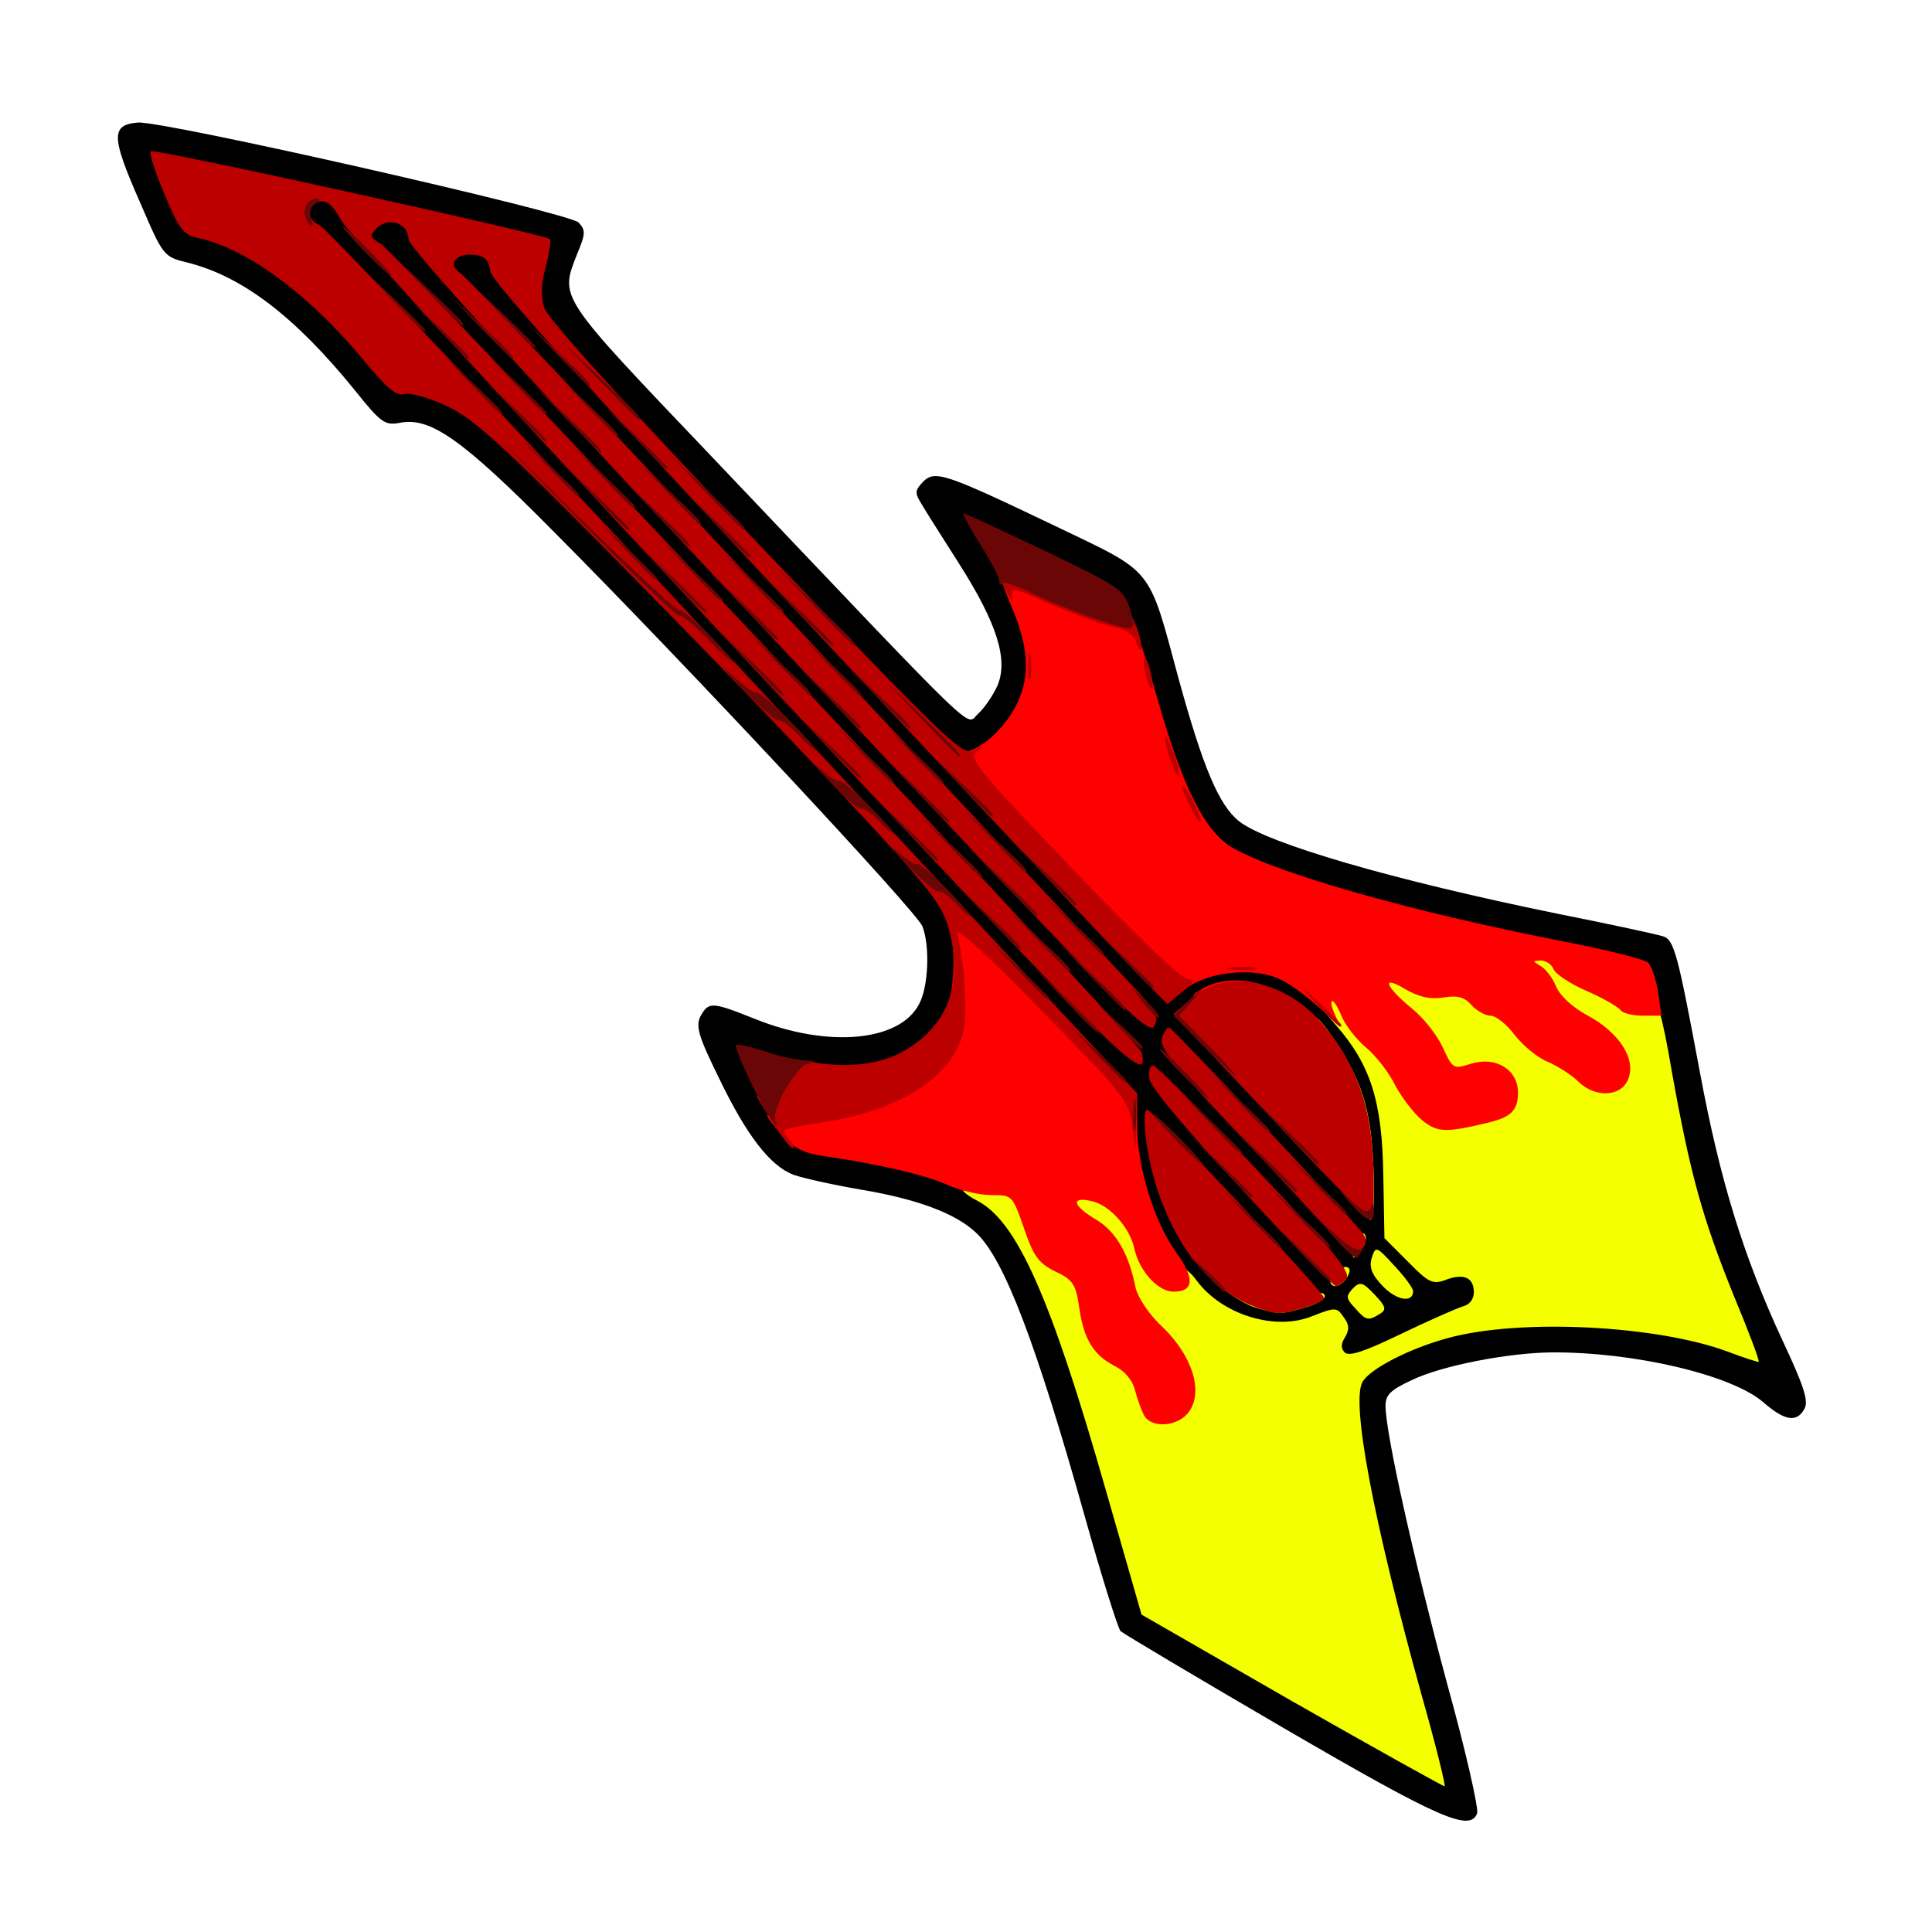 <?xml version="1.0" encoding="utf-8"?>
<!DOCTYPE svg PUBLIC "-//W3C//DTD SVG 1.0//EN" "http://www.w3.org/TR/2001/REC-SVG-20010904/DTD/svg10.dtd">
<svg version="1.0" xmlns="http://www.w3.org/2000/svg" width="50px" height="50px" viewBox="0 0 350 350" preserveAspectRatio="xMidYMid meet">
 <g fill="#000000">
  <path d="M232.8 313.2 c-15.8 -9.2 -29.2 -17.2 -29.8 -17.7 -0.5 -0.6 -3.4 -9.8 -6.4 -20.5 -8.9 -31.7 -14.7 -47 -19.8 -51.7 -3.7 -3.5 -10.7 -6.1 -20.9 -7.8 -5.2 -0.9 -10.6 -2.1 -12.2 -2.7 -4.2 -1.6 -8.5 -7.2 -13.4 -17.4 -3.8 -7.7 -4.3 -9.5 -3.4 -11.3 1.5 -2.7 2.1 -2.6 9.9 0.5 13.2 5.3 26.2 4.1 29.7 -2.7 1.7 -3.1 2 -10.5 0.6 -14.1 -1 -2.6 -42.9 -47.5 -66.6 -71.3 -16.9 -17.1 -22.6 -21 -28.1 -19.9 -2.7 0.5 -3.4 0 -8.2 -6 -10.8 -13.3 -20.3 -20.5 -30.1 -23 -4.5 -1.1 -4.5 -1.1 -8.8 -11.1 -5.2 -11.8 -5.2 -13.9 -0.3 -14.3 4.8 -0.3 77.9 16.3 79.8 18.1 1.3 1.4 1.3 2 -0.2 5.6 -3.2 8.2 -3.8 7.3 24.6 37.1 49.8 52.4 45.6 48.4 48 46.3 1.1 -1 2.7 -3.3 3.5 -5.1 2 -4.7 -0.1 -11.3 -6.9 -22 -2.9 -4.6 -6 -9.4 -6.8 -10.8 -1.3 -2.1 -1.3 -2.5 0.2 -4.1 2.2 -2.2 3.9 -1.6 24.4 8.2 17.5 8.4 16.4 7 21.9 27.4 4.4 16 7.3 23 11 25.9 5.1 4 27.7 10.6 57.5 16.7 9.6 1.9 18.3 3.8 19.2 4.1 2.1 0.6 2.7 3 6.8 24.9 3.6 19.3 7.8 33 14.9 48.3 3.8 8.1 4.8 11 4 12.4 -1.4 2.6 -3.6 2.2 -7.5 -1.2 -5.7 -4.9 -23.3 -9.1 -38.4 -9 -7.9 0.1 -19.8 2.4 -25.2 5 -3.9 1.8 -4.8 2.7 -4.8 4.7 0 4.9 5.2 28.1 11.1 50.1 3.4 12.2 5.8 22.9 5.5 23.7 -1.3 3.4 -6.8 1 -34.8 -15.3z m18.1 -16.9 c-5.5 -21.8 -7.9 -34.2 -7.9 -41.8 0 -3.8 -0.4 -5.5 -1.5 -5.9 -0.8 -0.3 -1.5 -1.8 -1.5 -3.3 l0 -2.8 -7.8 0 c-10.1 -0.1 -14.7 -2.4 -20.7 -10.6 -5.3 -7.2 -8.5 -16.7 -8.5 -25 l0 -5.8 -13.2 -14.2 -13.3 -14.2 -0.6 5.4 c-0.9 7.7 -1.6 9.4 -5.4 12.8 -4.8 4.2 -10.3 5.4 -21.3 4.8 l-9.2 -0.5 2.2 4 c3.1 5.6 4.8 6.4 16 8.2 15 2.4 23.6 6.5 28.3 13.3 4 6 10 22.4 16.9 46.5 l6.4 22.3 22.8 13.1 c12.6 7.3 23 13.1 23.1 13 0.1 0 -2.1 -8.7 -4.8 -19.3z m58.9 -61.5 c-4.2 -10.5 -6.6 -19.8 -9.9 -37.9 -1.8 -10.1 -3.7 -18.9 -4.3 -19.5 -0.6 -0.6 -7.4 -2.3 -15.1 -3.8 -27.4 -5.4 -51.7 -12.2 -60 -16.9 -5 -2.8 -7.7 -7.5 -11.6 -20.2 -1.7 -5.5 -4.3 -13.8 -5.7 -18.3 l-2.6 -8.4 -7.8 -3.9 c-4.3 -2.1 -7.9 -3.9 -8.2 -3.9 -0.2 0 0.7 2.6 2 5.8 3.1 7.5 3.3 17.6 0.4 23.1 -1.8 3.7 -5.6 7.5 -8.3 8.4 -1.1 0.3 2.8 4.8 25.8 29.4 l7 7.5 3 -1.6 c4.4 -2.3 16.5 -2.1 21.4 0.4 5.4 2.7 12.6 11.1 15.2 17.8 1.7 4.4 2.3 8.4 2.7 17.4 0.4 11.5 0.4 11.6 3.6 14.6 2.3 2.3 4.2 3.2 7.6 3.4 l4.5 0.3 0.3 4.3 0.3 4.2 11.2 0.1 c6.2 0 14.8 0.6 19.2 1.3 12.7 2.1 11.8 2.4 9.3 -3.6z m-79.3 -4 c-1.5 -1.8 -6.3 -7 -10.6 -11.6 -7.6 -8.1 -7.8 -8.2 -6.4 -4.2 2.6 7.4 8.2 14.4 14 17.4 4.9 2.6 6 1.9 3 -1.6z m15.1 -23 c-0.9 -5.5 -4.7 -13.9 -8.5 -18.7 -4.2 -5.3 -11.1 -8.8 -14.8 -7.5 -1.5 0.5 -2.8 1.5 -2.8 2.1 0 1.1 25.2 28.3 26.2 28.3 0.3 0 0.3 -1.9 -0.1 -4.2z m-169.7 -142.5 c-7.8 -8.9 -19.6 -20.9 -21.1 -21.5 -1.2 -0.5 -1.8 -1.8 -1.8 -4.2 l0 -3.4 -9.6 -2.2 c-5.2 -1.2 -9.7 -2 -10 -1.8 -0.2 0.3 0.3 2.1 1.1 4.1 1.1 2.7 2.1 3.7 3.8 3.7 3.3 0 13.3 5.4 19.1 10.4 2.8 2.4 7.6 7.3 10.6 11 4 4.8 6.2 6.6 7.9 6.6 l2.4 0 -2.4 -2.7z m19.1 -17.3 c0 -2 -0.5 -3 -1.5 -3 -1.8 0 -2 3.1 -0.3 4.8 1.7 1.7 1.8 1.6 1.8 -1.8z m-14.5 -5 c0.3 -0.5 -0.3 -1 -1.5 -1 -1.2 0 -1.8 0.5 -1.5 1 0.3 0.6 1 1 1.5 1 0.5 0 1.2 -0.4 1.5 -1z"/>
 </g>
 <g fill="#f4ff00">
  <path d="M234.1 308.2 l-27.3 -15.7 -6.4 -22.3 c-10.1 -35.4 -16.2 -49 -23.4 -52.7 -4.7 -2.4 -3.3 -4 3.6 -4 l5.8 0 2.1 6 c1.7 5 2.6 6.3 5.6 7.8 3.2 1.5 3.8 2.3 4.4 6.5 0.8 5.7 2.6 8.7 6.5 10.7 2.1 1.1 3.2 2.7 4 5.5 1.1 4.1 2.6 5.2 3.6 2.6 0.8 -2.1 -2.1 -7 -5.9 -10.3 -2 -1.7 -3.7 -4.1 -4 -6 -1.2 -6.2 -3.6 -10.3 -7.2 -12.4 -3.1 -1.9 -3.5 -2.6 -3.5 -6.1 l0 -4.1 5.8 0.6 c4.6 0.5 6.1 1.1 7.9 3.3 1.2 1.5 2.5 3.9 2.8 5.3 0.9 3.9 3.3 7.1 4.8 6.5 0.7 -0.2 2.3 0.9 3.5 2.6 4.6 6.2 14.3 9.2 21 6.4 4.1 -1.6 4.4 -1.6 5.6 0.2 1 1.3 1.1 2.2 0.3 3.6 -0.8 1.2 -0.8 2.1 -0.1 2.8 0.8 0.8 3.7 -0.2 10.1 -3.3 5 -2.4 10 -4.6 11.2 -5 1.3 -0.3 2.1 -1.3 2.1 -2.6 0 -2.7 -1.9 -3.5 -5.2 -2.2 -2.2 0.8 -3 0.5 -6.7 -3.3 l-4.3 -4.3 -0.2 -11.4 c-0.2 -13.4 -2.3 -20 -8.6 -27.2 -5 -5.7 -5.2 -7.7 -0.6 -7.7 2.8 0 3.6 0.5 4.6 3 0.7 1.7 2.7 4.3 4.5 5.8 1.8 1.5 4.2 4.5 5.3 6.7 3.2 6.5 5.3 7.8 10.4 6.8 2.7 -0.6 4.3 -1.4 4.3 -2.3 0 -1.2 -1.1 -1.4 -5.1 -1.2 -4.9 0.3 -5.1 0.3 -6.4 -3 -0.8 -1.8 -3.5 -5.4 -6.2 -8 -3.9 -3.9 -4.8 -5.4 -4.8 -8.3 0 -3.3 0.2 -3.5 3.3 -3.5 1.7 0 4.1 0.7 5.1 1.5 1.1 0.8 4.1 1.5 6.6 1.5 3.4 0 5.2 0.5 6.5 2 1 1.1 2.6 2 3.5 2 1 0 3 1.6 4.5 3.5 1.4 2 4.4 4.3 6.5 5.1 2.1 0.9 4.1 2.2 4.4 3 0.3 0.8 1.2 1.4 2.1 1.4 2.7 0 -1 -4.5 -5.9 -7.1 -2.8 -1.4 -5 -3.6 -6 -5.6 -0.9 -1.8 -2 -3.3 -2.6 -3.3 -0.5 0 -1 -1.6 -1 -3.5 0 -3.5 0 -3.5 4.4 -3.5 3 0 4.6 0.5 5 1.5 0.3 0.9 3 2.7 6 4 3 1.3 5.7 2.9 6.1 3.4 0.3 0.6 1.4 1.1 2.3 1.1 1.5 0 2.2 2.3 4.1 13.3 3.3 18.4 5.5 26.3 11.1 40.2 2.7 6.5 4.8 12 4.6 12.2 -0.1 0.1 -2.6 -0.7 -5.5 -1.8 -12.8 -4.8 -37.7 -6.1 -50.8 -2.5 -7 1.9 -14.2 5.6 -15.5 8 -2 3.8 1.9 24.8 10.8 56.9 2.5 8.8 4.3 16.1 4.1 16.3 -0.1 0.1 -12.5 -6.8 -27.6 -15.4z"/>
  <path d="M245.5 237 c-1.7 -1.8 -1.7 -2.2 -0.4 -3.6 1.3 -1.3 1.8 -1.1 3.9 1.1 2.1 2.2 2.2 2.8 1 3.5 -2.1 1.3 -2.5 1.3 -4.5 -1z"/>
  <path d="M227.2 236.8 c-3.9 -1.3 -11.5 -7.7 -9.1 -7.8 0.9 0 2.2 0.7 3 1.6 0.7 0.8 3 2.5 5.2 3.6 3.8 1.9 6.1 2 11.5 0.3 1.3 -0.5 2.2 -0.3 2.2 0.3 0 0.6 -1.7 1.6 -3.7 2.1 -4.4 1.3 -4.7 1.2 -9.1 -0.1z"/>
  <path d="M250.5 233 c-2 -2.1 -2.5 -3.4 -2 -5.1 0.7 -2.2 0.8 -2.2 4.1 1.4 1.9 2 3.4 4.1 3.4 4.6 0 2.2 -3 1.7 -5.5 -0.9z"/>
  <path d="M241 232.1 c0 -1.3 2.6 -3.2 3.3 -2.4 0.8 0.7 -1.1 3.3 -2.4 3.3 -0.5 0 -0.9 -0.4 -0.9 -0.9z"/>
  <path d="M245 227 c0 -2.1 1.6 -4.4 2.3 -3.3 0.4 0.6 0 1.9 -0.8 2.9 -1.1 1.5 -1.4 1.6 -1.5 0.4z"/>
  <path d="M247.8 215.1 c0.5 -7.2 -1.7 -15.2 -6.5 -23.9 -4 -7.1 -4 -9.2 0 -3.5 5.3 7.7 7.1 13.2 7.5 23.6 0.3 5.6 0 9.7 -0.5 9.7 -0.5 0 -0.7 -2.6 -0.5 -5.9z"/>
 </g>
 <g fill="#ff0000">
  <path d="M207.2 256.3 c-0.5 -1 -1.2 -3 -1.6 -4.5 -0.4 -1.7 -1.8 -3.4 -3.6 -4.3 -3.9 -2 -5.7 -4.9 -6.5 -10.7 -0.6 -4.2 -1.2 -5 -4.4 -6.5 -3 -1.5 -3.9 -2.8 -5.6 -7.8 -2.1 -6 -2.1 -6 -6 -6 -2.2 0 -5.8 -0.9 -8 -1.9 -4 -1.8 -12.8 -3.8 -21.9 -5.1 -3.7 -0.5 -5.7 -1.4 -7.8 -3.7 -1.5 -1.7 -2.8 -3.3 -2.8 -3.7 0 -0.3 3.4 -1.2 7.5 -1.8 15.4 -2.5 23.3 -8.4 25.5 -18.9 1.2 -5.5 0.9 -11.9 -0.6 -15.8 -1.9 -5 4.5 0.4 18.9 15.7 l15.7 16.8 0 5.8 c0 7.5 3.1 17.5 7.1 23 3.4 4.7 3.2 7.1 -0.5 7.1 -2.8 0 -6.2 -3.7 -7.1 -7.8 -0.8 -3.8 -4.5 -7.9 -7.7 -8.6 -3.9 -0.9 -3.5 0.8 0.7 3.3 3.6 2.1 6 6.2 7.2 12.3 0.4 1.8 2.4 4.9 4.9 7.2 5.3 5.1 7.4 11.5 4.9 15.2 -1.9 2.9 -7 3.3 -8.3 0.7z"/>
  <path d="M215.1 226.7 c-3.9 -5.7 -6.6 -13.3 -7.4 -20.7 -0.5 -5 -0.5 -5.1 0.4 -1.5 2.4 10 4.2 14.8 7.5 19.6 1.9 2.9 3.3 5.7 3.1 6.2 -0.2 0.6 -1.8 -1 -3.6 -3.6z"/>
  <path d="M257.7 203 c-1.5 -1.2 -3.7 -4.1 -4.9 -6.3 -1.1 -2.3 -3.5 -5.4 -5.3 -6.9 -1.8 -1.5 -3.8 -4.1 -4.5 -5.8 -0.7 -1.7 -1.5 -2.9 -1.7 -2.6 -0.3 0.2 0.1 1.5 0.7 2.8 1 1.8 0.3 1.4 -2.6 -1.3 -2.2 -2 -5.4 -4.5 -7.3 -5.4 -4.6 -2.3 -12.7 -1.6 -17 1.4 -1.7 1.2 -3.5 2.1 -3.9 1.9 -0.4 -0.2 -9.3 -9.2 -19.7 -20.1 -15.2 -15.9 -19.1 -20.5 -19.3 -23 -0.3 -2.6 -0.1 -2.9 1.1 -1.9 2 1.7 7.5 -2.2 10.4 -7.3 2.9 -5.2 2.9 -10.5 -0.2 -18 -1.4 -3.3 -2.5 -6.4 -2.5 -6.9 0 -2.5 22.5 5.7 24.2 8.9 0.5 0.8 2.5 7.1 4.4 13.8 4.7 16.5 8.7 24.5 13.9 27.4 8.4 4.7 32.7 11.6 60 16.9 7.7 1.5 14.5 3.2 15.1 3.8 0.6 0.6 1.4 3 1.8 5.4 l0.6 4.2 -3.4 0 c-1.9 0 -3.8 -0.5 -4.1 -1.1 -0.4 -0.5 -3.1 -2.1 -6.1 -3.4 -3 -1.3 -5.7 -3.1 -6 -4 -0.3 -0.8 -1.4 -1.5 -2.3 -1.5 -1.5 0.1 -1.5 0.1 0 1 0.9 0.5 2.2 2.2 2.8 3.7 0.7 1.7 3 3.8 5.6 5.2 5.8 3.1 8.9 7.9 7.5 11.5 -1.2 3.3 -6 3.6 -9.1 0.5 -1.1 -1.1 -3.6 -2.7 -5.4 -3.5 -1.9 -0.7 -4.6 -3 -6.1 -4.9 -1.4 -1.9 -3.4 -3.5 -4.4 -3.5 -0.9 0 -2.5 -0.9 -3.4 -1.9 -1.3 -1.5 -2.6 -1.8 -5.1 -1.4 -2.4 0.4 -4.5 -0.1 -6.9 -1.5 -4.5 -2.7 -3.7 -0.5 1.3 3.6 2 1.6 4.5 4.8 5.5 7 1.8 3.9 1.9 3.9 5.1 2.9 4.5 -1.4 8.5 1.1 8.5 5.2 0 3.3 -1.3 4.5 -5.5 5.5 -7.6 1.8 -9 1.8 -11.8 -0.4z"/>
  <path d="M238.6 187 c-2.8 -2.8 -6.9 -5.9 -9.2 -7 -4 -2 -4.4 -2 -8.3 -0.4 -4.5 1.8 -6.7 1.3 -3.1 -0.6 7.7 -4.1 19.1 1.2 25.4 11.8 1.2 2 0.3 1.3 -4.8 -3.8z"/>
 </g>
 <g fill="#bc0000">
  <path d="M227.5 236.8 c-9.9 -3.5 -18 -15.8 -19.9 -30.5 -0.4 -3.1 -0.3 -5.3 0.2 -5.3 1 0 31.4 32.4 32 34 0.2 0.5 -1.4 1.3 -3.5 1.9 -4.5 1.3 -4.9 1.3 -8.8 -0.1z"/>
  <path d="M224.9 215.4 c-10.1 -10.8 -16.5 -18.5 -16.7 -20 -0.2 -1.3 0.1 -2.4 0.7 -2.4 0.5 0 8.9 8.4 18.5 18.6 14.1 14.9 17.4 18.9 16.5 20 -0.6 0.8 -1.5 1.4 -1.9 1.4 -0.4 0 -8.2 -7.9 -17.1 -17.6z"/>
  <path d="M241.4 223.8 c-2.1 -2.5 -10.1 -11.1 -17.7 -19.1 -11.4 -12 -13.7 -15 -13.2 -16.7 0.4 -1.2 1 -2 1.4 -1.8 0.7 0.3 30 31.4 34.3 36.4 1.5 1.7 1.6 2.3 0.5 3.8 -1.2 1.7 -1.6 1.5 -5.3 -2.6z"/>
  <path d="M230.1 202.3 l-17.5 -18.6 3.2 -2.8 c6.5 -5.8 17.9 -3.2 24.6 5.6 5.7 7.4 8 14.2 8.4 24.8 0.2 5.3 0 9.7 -0.4 9.7 -0.5 -0.1 -8.7 -8.4 -18.3 -18.7z"/>
  <path d="M140 203.4 l-2.9 -4.7 1.9 -3.7 c1.9 -3.7 2 -3.7 6.2 -2.9 10.3 2 17.5 0.4 22.9 -5 4.6 -4.6 5.9 -10.9 3.8 -18.8 -1.3 -4.6 -3.3 -7.2 -20.4 -25.5 -10.4 -11.2 -29.3 -30.7 -42 -43.5 -19.2 -19.4 -23.9 -23.6 -28.7 -25.8 -3.2 -1.5 -6.6 -2.4 -7.6 -2.1 -1.3 0.5 -3.3 -1.2 -7.7 -6.6 -9.8 -11.7 -21 -19.9 -29.7 -21.7 -2.5 -0.5 -3.4 -1.6 -6 -7.9 -1.7 -4 -2.8 -7.5 -2.5 -7.8 0.5 -0.6 71.5 15.1 72.3 15.9 0.3 0.2 -0.1 2.5 -0.7 5 -0.9 3 -0.9 5.5 -0.3 7.5 0.6 1.9 14.8 17.6 38.2 42.1 34.4 36 37.5 39 39.5 38.1 1.9 -1 2 -0.9 0.6 0.2 -1.5 1.2 0.4 3.5 17.5 21.3 11.7 12.3 19.8 20 20.9 19.9 1.4 -0.1 1.2 0.4 -1 2.2 l-2.8 2.3 -4.7 -4.7 c-2.5 -2.6 -30.1 -31.9 -61.2 -65.1 -39.8 -42.6 -56.6 -61.2 -56.8 -63 -0.2 -1.9 -1 -2.7 -2.7 -2.9 -3.3 -0.5 -5.2 1.6 -2.8 3.2 1.1 0.6 27.6 28.6 59 62.1 31.5 33.6 59.6 63.6 62.5 66.7 4.7 4.9 5.2 5.9 4.3 7.7 -1.1 1.9 -7.1 -4.3 -68.1 -69.2 -46.5 -49.4 -67 -71.9 -67 -73.4 0 -2.8 -3.6 -4.1 -5.7 -2 -1.4 1.4 -1.3 1.7 0.7 2.9 2.8 1.7 137.4 144.6 137.8 146.4 1.7 6.9 -3.7 1.6 -72.3 -71.7 -39 -41.8 -71.7 -77.2 -72.5 -78.7 -1.9 -3.3 -2.9 -4.2 -4.7 -3.5 -1.9 0.8 -1.6 3.2 0.6 4.1 1 0.4 34.7 35.9 75 79 l73.1 78.3 -0.2 5.2 -0.1 5.2 -0.6 -4.7 c-0.6 -4.4 -1.5 -5.5 -16.5 -20.8 -9.6 -9.9 -15.6 -15.3 -15.2 -13.9 1.2 4.3 1.9 13.6 1.2 17.4 -1.6 8.1 -10.8 14.4 -24.8 16.7 -4 0.6 -7.5 1.3 -7.7 1.5 -0.2 0.1 0.2 0.9 0.9 1.8 0.7 0.8 1 1.5 0.6 1.5 -0.4 0 -2 -2.1 -3.6 -4.6z"/>
  <desc>cursor-land.com</desc><path d="M238.9 182.3 l-3.4 -3.8 3.8 3.4 c2 1.9 3.7 3.6 3.7 3.8 0 0.8 -0.8 0 -4.1 -3.4z"/>
  <path d="M222.8 175.3 c1.2 -0.2 3.2 -0.2 4.5 0 1.2 0.2 0.2 0.4 -2.3 0.4 -2.5 0 -3.5 -0.2 -2.2 -0.4z"/>
  <path d="M215.5 145.9 c-0.9 -1.7 -1.5 -3.3 -1.3 -3.5 0.3 -0.2 1.2 1.2 2.1 3.1 2.1 4.3 1.3 4.7 -0.8 0.4z"/>
  <path d="M212.1 137.9 c-0.6 -1.8 -1.1 -3.7 -1 -4.3 0 -0.6 0.7 0.7 1.5 2.8 0.8 2.2 1.2 4.1 1 4.3 -0.2 0.2 -0.9 -1 -1.5 -2.8z"/>
  <path d="M207.6 122.4 c-0.4 -1.4 -0.5 -2.8 -0.3 -3.1 0.3 -0.2 0.8 0.8 1.1 2.3 0.4 1.4 0.5 2.8 0.3 3.1 -0.3 0.2 -0.8 -0.8 -1.1 -2.3z"/>
  <path d="M186.3 120.5 c0 -2.2 0.2 -3 0.4 -1.7 0.2 1.2 0.2 3 0 4 -0.3 0.9 -0.5 -0.1 -0.4 -2.3z"/>
  <path d="M205.8 116.2 c-0.4 -1.2 -1.8 -2.2 -3.9 -2.6 -1.9 -0.3 -6.9 -2.2 -11.2 -4 -7.4 -3.3 -7.8 -3.3 -7.2 -1.3 0.2 1.2 -0.4 0.4 -1.5 -1.8 l-1.9 -4 2.4 -0.3 c1.3 -0.2 4.5 0.8 7.2 2.1 2.6 1.3 7.1 3.2 9.9 4.1 4.2 1.4 5.2 2.2 6.3 5.2 0.7 1.9 1.1 3.8 0.8 4 -0.2 0.3 -0.7 -0.4 -0.9 -1.4z"/>
 </g>
 <g fill="#6b0606">
  <path d="M218.4 230.8 l-2.9 -3.3 3.3 2.9 c3 2.8 3.7 3.6 2.9 3.6 -0.2 0 -1.6 -1.5 -3.3 -3.2z"/>
  <path d="M235.5 226.8 l-5 -5.3 5.3 5 c2.8 2.7 5.2 5.1 5.2 5.2 0 0.8 -0.9 -0.1 -5.5 -4.9z"/>
  <path d="M241.9 224.3 l-3.4 -3.8 3.6 3.3 c1.9 1.8 3.9 2.9 4.4 2.5 0.4 -0.5 0.5 -0.2 0.1 0.5 -1 1.6 -0.7 1.7 -4.7 -2.5z"/>
  <path d="M226.5 220.8 l-5 -5.3 5.3 5 c4.8 4.6 5.7 5.5 4.9 5.5 -0.1 0 -2.5 -2.4 -5.2 -5.2z"/>
  <path d="M235 220.3 l-5.5 -5.8 5.8 5.5 c5.3 5 6.2 6 5.4 6 -0.1 0 -2.7 -2.6 -5.7 -5.7z"/>
  <path d="M244.9 218.3 l-2.4 -2.8 2.6 2.3 c2 1.8 2.8 2 3.2 1 0.4 -0.9 0.6 -0.7 0.6 0.5 0.1 2.4 -1.2 2.1 -4 -1z"/>
  <path d="M238.5 214.8 l-5 -5.3 5.3 5 c4.8 4.6 5.7 5.5 4.9 5.5 -0.1 0 -2.5 -2.4 -5.2 -5.2z"/>
  <path d="M221.5 211.8 l-5 -5.3 5.3 5 c2.8 2.7 5.2 5.1 5.2 5.2 0 0.8 -0.9 -0.1 -5.5 -4.9z"/>
  <path d="M228.5 209.8 l-6 -6.3 6.3 6 c5.8 5.5 6.7 6.5 5.9 6.5 -0.1 0 -2.9 -2.8 -6.2 -6.2z"/>
  <path d="M213 206.5 c-2.4 -2.5 -4.2 -4.5 -3.9 -4.5 0.3 0 2.5 2 4.9 4.5 2.4 2.5 4.2 4.5 3.9 4.5 -0.3 0 -2.5 -2 -4.9 -4.5z"/>
  <path d="M233 205.3 l-5.5 -5.8 5.8 5.5 c5.3 5 6.2 6 5.4 6 -0.1 0 -2.7 -2.6 -5.7 -5.7z"/>
  <path d="M219 203.3 l-5.5 -5.8 5.8 5.5 c3.1 3 5.7 5.6 5.7 5.7 0 0.8 -1 -0.1 -6 -5.4z"/>
  <path d="M205.3 202 c0 -2.5 0.2 -3.5 0.4 -2.2 0.2 1.2 0.2 3.2 0 4.5 -0.2 1.2 -0.4 0.2 -0.4 -2.3z"/>
  <path d="M224.5 199.8 l-5 -5.3 5.3 5 c2.8 2.7 5.2 5.1 5.2 5.2 0 0.8 -0.9 -0.1 -5.5 -4.9z"/>
  <path d="M136.4 196.9 c-1.9 -3.9 -3.3 -7.3 -3.1 -7.6 0.3 -0.2 2.6 0.3 5.1 1.1 2.6 0.9 5.9 1.7 7.4 1.7 2.1 0.1 2.2 0.3 0.6 0.6 -2.2 0.4 -6.9 8.7 -5.9 10.4 0.4 0.5 0.4 0.9 0.1 0.9 -0.3 0 -2.2 -3.2 -4.2 -7.1z"/>
  <path d="M214 194.5 c-2.4 -2.5 -4.2 -4.5 -3.9 -4.5 0.3 0 2.5 2 4.9 4.5 2.4 2.5 4.2 4.5 3.9 4.5 -0.3 0 -2.5 -2 -4.9 -4.5z"/>
  <path d="M198.5 190.8 l-5 -5.3 5.3 5 c2.8 2.7 5.2 5.1 5.2 5.2 0 0.8 -0.9 -0.1 -5.5 -4.9z"/>
  <path d="M218 189.5 l-5.4 -5.5 2.9 -2.8 2.9 -2.7 -2.4 2.8 -2.4 2.7 5.4 5.5 c3 3 5.2 5.5 4.9 5.5 -0.2 0 -2.9 -2.5 -5.9 -5.5z"/>
  <path d="M202.5 185.8 l-4 -4.3 4.3 4 c2.3 2.1 4.2 4 4.2 4.2 0 0.8 -0.9 0 -4.5 -3.9z"/>
  <path d="M193 181.3 l-5.5 -5.8 5.8 5.5 c3.1 3 5.7 5.6 5.7 5.7 0 0.8 -1 -0.1 -6 -5.4z"/>
  <path d="M207.1 181.6 l-2.4 -3.1 2.8 2.7 c1.6 1.5 2.7 2.9 2.4 3.1 -0.2 0.3 -1.5 -1 -2.8 -2.7z"/>
  <path d="M197.5 176.8 l-6 -6.3 6.3 6 c5.8 5.5 6.7 6.5 5.9 6.5 -0.1 0 -2.9 -2.8 -6.2 -6.2z"/>
  <path d="M184.5 175.8 l-5 -5.3 5.3 5 c2.8 2.7 5.2 5.1 5.2 5.2 0 0.8 -0.9 -0.1 -5.5 -4.9z"/>
  <path d="M203.5 173.8 l-5 -5.3 5.3 5 c4.8 4.6 5.7 5.5 4.9 5.5 -0.1 0 -2.5 -2.4 -5.2 -5.2z"/>
  <path d="M188 170.3 l-5.5 -5.8 5.8 5.5 c5.3 5 6.2 6 5.4 6 -0.1 0 -2.7 -2.6 -5.7 -5.7z"/>
  <path d="M194.5 167.8 l-5 -5.3 5.3 5 c4.8 4.6 5.7 5.5 4.9 5.5 -0.1 0 -2.5 -2.4 -5.2 -5.2z"/>
  <path d="M179 166.3 l-5.5 -5.8 5.8 5.5 c5.3 5 6.2 6 5.4 6 -0.1 0 -2.7 -2.6 -5.7 -5.7z"/>
  <path d="M173 163.5 c-1.2 -1.3 -2.6 -2.2 -3 -2 -0.4 0.2 -2.9 -1.9 -5.6 -4.8 -2.7 -2.8 -3.5 -3.9 -1.8 -2.4 1.7 1.5 3.3 2.5 3.5 2.2 0.3 -0.2 2.7 1.8 5.4 4.5 2.7 2.8 4.7 5 4.4 5 -0.3 0 -1.6 -1.1 -2.9 -2.5z"/>
  <path d="M181.5 159.8 l-6 -6.3 6.3 6 c5.8 5.5 6.7 6.5 5.9 6.5 -0.1 0 -2.9 -2.8 -6.2 -6.2z"/>
  <path d="M189 158.3 l-5.5 -5.8 5.8 5.5 c5.3 5 6.2 6 5.4 6 -0.1 0 -2.7 -2.6 -5.7 -5.7z"/>
  <path d="M172 153.3 l-5.5 -5.8 5.8 5.5 c5.3 5 6.2 6 5.4 6 -0.1 0 -2.7 -2.6 -5.7 -5.7z"/>
  <path d="M180 152.3 l-5.5 -5.8 5.8 5.5 c5.3 5 6.2 6 5.4 6 -0.1 0 -2.7 -2.6 -5.7 -5.7z"/>
  <path d="M164.5 150.8 l-5 -5.3 5.3 5 c2.8 2.7 5.2 5.1 5.2 5.2 0 0.8 -0.9 -0.1 -5.5 -4.9z"/>
  <path d="M159 148.5 c-1.2 -1.3 -2.6 -2.2 -3 -2 -0.4 0.2 -2.9 -1.9 -5.6 -4.8 -2.7 -2.8 -3.5 -3.9 -1.8 -2.4 1.7 1.5 3.3 2.5 3.5 2.2 0.3 -0.2 2.7 1.8 5.4 4.5 2.7 2.8 4.7 5 4.4 5 -0.3 0 -1.6 -1.1 -2.9 -2.5z"/>
  <path d="M165.5 142.8 l-6 -6.3 6.3 6 c3.4 3.3 6.2 6.1 6.2 6.2 0 0.8 -1 -0.1 -6.5 -5.9z"/>
  <path d="M174 142.3 l-5.5 -5.8 5.8 5.5 c5.3 5 6.2 6 5.4 6 -0.1 0 -2.7 -2.6 -5.7 -5.7z"/>
  <path d="M156.5 136.8 l-5 -5.3 5.3 5 c4.8 4.6 5.7 5.5 4.9 5.5 -0.1 0 -2.5 -2.4 -5.2 -5.2z"/>
  <path d="M165.5 136.8 l-5 -5.3 5.3 5 c4.8 4.6 5.7 5.5 4.9 5.5 -0.1 0 -2.5 -2.4 -5.2 -5.2z"/>
  <path d="M150.5 135.8 l-5 -5.3 5.3 5 c4.8 4.6 5.7 5.5 4.9 5.5 -0.1 0 -2.5 -2.4 -5.2 -5.2z"/>
  <path d="M167 130.3 l-6.5 -6.8 6.8 6.5 c6.2 6 7.2 7 6.4 7 -0.1 0 -3.2 -3 -6.7 -6.7z"/>
  <path d="M144.5 133 c-1.5 -1.6 -3.1 -2.7 -3.5 -2.5 -0.4 0.2 -3.3 -2.4 -6.6 -5.8 -3.2 -3.4 -4.1 -4.5 -1.8 -2.4 2.2 2 4.2 3.5 4.5 3.2 0.3 -0.2 3 2 5.9 5 3 3 5.2 5.5 4.9 5.5 -0.3 0 -1.8 -1.3 -3.4 -3z"/>
  <path d="M150 126.3 l-5.5 -5.8 5.8 5.5 c3.1 3 5.7 5.6 5.7 5.7 0 0.8 -1 -0.1 -6 -5.4z"/>
  <path d="M159.5 126.8 l-5 -5.3 5.3 5 c4.8 4.6 5.7 5.5 4.9 5.5 -0.1 0 -2.5 -2.4 -5.2 -5.2z"/>
  <path d="M136 120.3 l-5.5 -5.8 5.8 5.5 c3.1 3 5.7 5.6 5.7 5.7 0 0.8 -1 -0.1 -6 -5.4z"/>
  <path d="M141 120.3 l-5.5 -5.8 5.8 5.5 c5.3 5 6.2 6 5.4 6 -0.1 0 -2.7 -2.6 -5.7 -5.7z"/>
  <path d="M150.5 120.8 l-5 -5.3 5.3 5 c4.8 4.6 5.7 5.5 4.9 5.5 -0.1 0 -2.5 -2.4 -5.2 -5.2z"/>
  <path d="M128 115.5 c-2.4 -2.4 -4.6 -4.2 -5 -4 -0.3 0.2 -8.3 -7.3 -17.6 -16.8 l-16.9 -17.2 17 16.8 c9.4 9.2 17.3 16.5 17.6 16.3 0.3 -0.3 2.7 1.7 5.4 4.4 2.7 2.8 4.7 5 4.4 5 -0.3 0 -2.5 -2 -4.9 -4.5z"/>
  <path d="M145 111.3 l-5.5 -5.8 5.8 5.5 c3.1 3 5.7 5.6 5.7 5.7 0 0.8 -1 -0.1 -6 -5.4z"/>
  <path d="M147.5 109.8 l-7 -7.3 7.3 7 c6.7 6.4 7.7 7.5 6.9 7.5 -0.1 0 -3.4 -3.3 -7.2 -7.2z"/>
  <path d="M134.5 109.8 l-6 -6.3 6.3 6 c3.4 3.3 6.2 6.1 6.2 6.2 0 0.8 -1 -0.1 -6.5 -5.9z"/>
  <path d="M197 111.6 c-3.6 -1.3 -8.4 -3.2 -10.6 -4.4 -2.3 -1.2 -4.4 -1.8 -4.8 -1.5 -0.3 0.4 -0.6 0.1 -0.6 -0.6 0 -0.6 -1.6 -3.6 -3.5 -6.6 -1.9 -3 -3.2 -5.5 -2.9 -5.5 0.3 0 6.9 3.1 14.7 6.8 13.5 6.5 14.3 7 15.4 10.5 1.3 4.4 1.3 4.4 -7.7 1.3z"/>
  <path d="M122 105.3 l-5.5 -5.8 5.8 5.5 c3.1 3 5.7 5.6 5.7 5.7 0 0.8 -1 -0.1 -6 -5.4z"/>
  <path d="M136 105.3 l-5.5 -5.8 5.8 5.5 c3.1 3 5.7 5.6 5.7 5.7 0 0.8 -1 -0.1 -6 -5.4z"/>
  <path d="M125 103.3 l-5.5 -5.8 5.8 5.5 c3.1 3 5.7 5.6 5.7 5.7 0 0.8 -1 -0.1 -6 -5.4z"/>
  <path d="M113.5 99.8 l-5 -5.3 5.3 5 c2.8 2.7 5.2 5.1 5.2 5.2 0 0.8 -0.9 -0.1 -5.5 -4.9z"/>
  <path d="M130 95.3 l-5.5 -5.8 5.8 5.5 c3.1 3 5.7 5.6 5.7 5.7 0 0.8 -1 -0.1 -6 -5.4z"/>
  <path d="M118.5 92.8 l-6 -6.3 6.3 6 c5.8 5.5 6.7 6.5 5.9 6.5 -0.1 0 -2.9 -2.8 -6.2 -6.2z"/>
  <path d="M108 90.3 l-5.5 -5.8 5.8 5.5 c3.1 3 5.7 5.6 5.7 5.7 0 0.8 -1 -0.1 -6 -5.4z"/>
  <path d="M128 89.3 l-6.5 -6.8 6.8 6.5 c6.2 6 7.2 7 6.4 7 -0.1 0 -3.2 -3 -6.7 -6.7z"/>
  <path d="M121 89.3 l-5.5 -5.8 5.8 5.5 c5.3 5 6.2 6 5.4 6 -0.1 0 -2.7 -2.6 -5.7 -5.7z"/>
  <path d="M109 86.3 l-5.5 -5.8 5.8 5.5 c3.1 3 5.7 5.6 5.7 5.7 0 0.8 -1 -0.1 -6 -5.4z"/>
  <path d="M99.5 84.8 l-5 -5.3 5.3 5 c4.8 4.6 5.7 5.5 4.9 5.5 -0.1 0 -2.5 -2.4 -5.2 -5.2z"/>
  <path d="M115 79.3 l-5.5 -5.8 5.8 5.5 c3.1 3 5.7 5.6 5.7 5.7 0 0.8 -1 -0.1 -6 -5.4z"/>
  <path d="M102.5 75.8 l-6 -6.3 6.3 6 c5.8 5.5 6.7 6.5 5.9 6.5 -0.1 0 -2.9 -2.8 -6.2 -6.2z"/>
  <path d="M93.5 74.8 l-5 -5.3 5.3 5 c4.8 4.6 5.7 5.5 4.9 5.5 -0.1 0 -2.5 -2.4 -5.2 -5.2z"/>
  <path d="M106.5 73.8 l-5 -5.3 5.3 5 c4.8 4.6 5.7 5.5 4.9 5.5 -0.1 0 -2.5 -2.4 -5.2 -5.2z"/>
  <path d="M108.5 68.8 l-7 -7.3 7.3 7 c6.7 6.4 7.7 7.5 6.9 7.5 -0.1 0 -3.4 -3.3 -7.2 -7.2z"/>
  <path d="M85.5 69.8 l-5 -5.3 5.3 5 c4.8 4.6 5.7 5.5 4.9 5.5 -0.1 0 -2.5 -2.4 -5.2 -5.2z"/>
  <path d="M93.5 69.8 l-5 -5.3 5.3 5 c2.8 2.7 5.2 5.1 5.2 5.2 0 0.8 -0.9 -0.1 -5.5 -4.9z"/>
  <path d="M101 64.3 l-5.5 -5.8 5.8 5.5 c5.3 5 6.2 6 5.4 6 -0.1 0 -2.7 -2.6 -5.7 -5.7z"/>
  <path d="M79.5 59.8 l-5 -5.3 5.3 5 c4.8 4.6 5.7 5.5 4.9 5.5 -0.1 0 -2.5 -2.4 -5.2 -5.2z"/>
  <path d="M87 59.3 l-5.5 -5.8 5.8 5.5 c5.3 5 6.2 6 5.4 6 -0.1 0 -2.7 -2.6 -5.7 -5.7z"/>
  <path d="M91.5 57.8 l-5 -5.3 5.3 5 c2.8 2.7 5.2 5.1 5.2 5.2 0 0.8 -0.9 -0.1 -5.5 -4.9z"/>
  <path d="M71.5 54.8 l-5 -5.3 5.3 5 c2.8 2.7 5.2 5.1 5.2 5.2 0 0.8 -0.9 -0.1 -5.5 -4.9z"/>
  <path d="M78 53.3 l-5.5 -5.8 5.8 5.5 c5.3 5 6.2 6 5.4 6 -0.1 0 -2.7 -2.6 -5.7 -5.7z"/>
  <path d="M66 45.5 c-2.4 -2.5 -4.2 -4.5 -3.9 -4.5 0.3 0 2.5 2 4.9 4.5 2.4 2.5 4.2 4.5 3.9 4.5 -0.3 0 -2.5 -2 -4.9 -4.5z"/>
  <path d="M55.4 39.5 c-0.7 -1.7 0.3 -3.5 1.9 -3.5 0.8 0 0.7 0.3 -0.2 0.9 -0.8 0.5 -1.1 1.6 -0.8 2.5 0.4 0.9 0.4 1.6 0.1 1.6 -0.2 0 -0.7 -0.7 -1 -1.5z"/>
 </g>
</svg>
